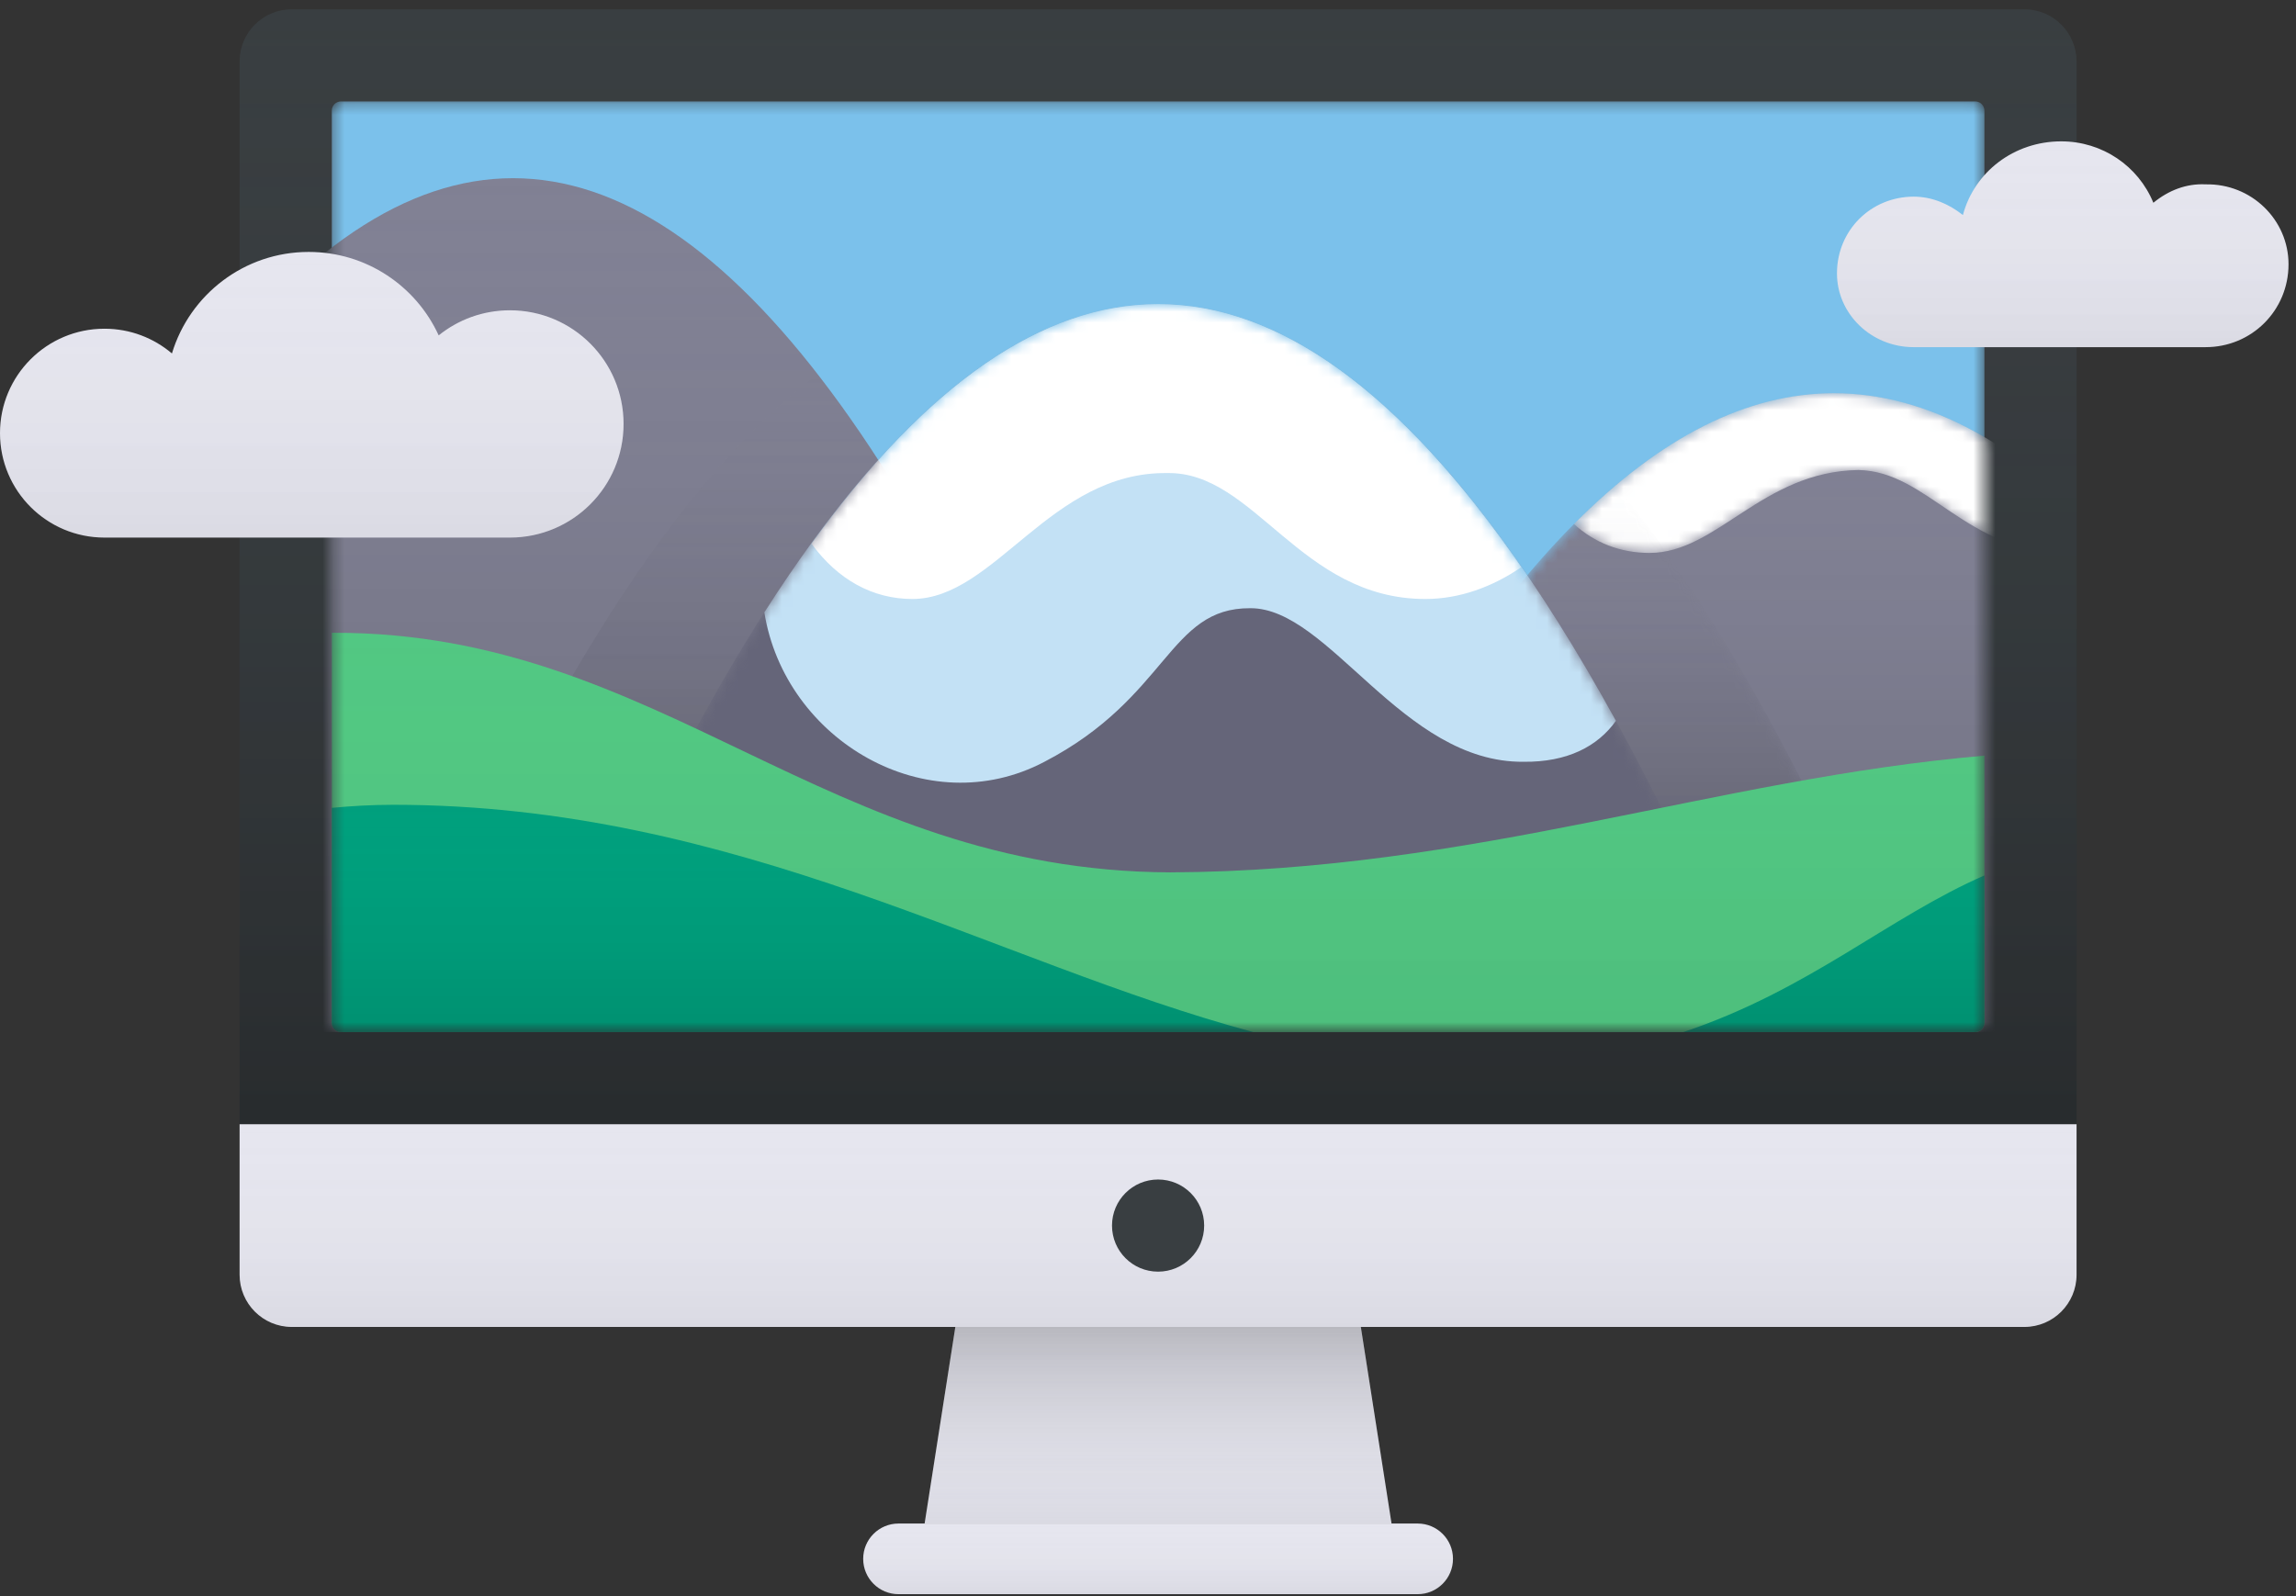 <svg width="210" height="146" viewBox="0 0 210 146" fill="none" xmlns="http://www.w3.org/2000/svg">
<rect x="0" y="0" width="210" height="146" fill="#333333" stroke="none"/>
<path d="M26.69 0.849H185.153C187.79 0.849 189.929 2.987 189.929 5.625V102.838H21.914V5.625C21.914 2.987 24.052 0.849 26.69 0.849Z" fill="#393E41"/>
<path d="M26.69 0.849H185.153C187.79 0.849 189.929 2.987 189.929 5.625V102.838H21.914V5.625C21.914 2.987 24.052 0.849 26.69 0.849Z" fill="url(#paint0_linear)"/>
<mask id="mask0" mask-type="alpha" maskUnits="userSpaceOnUse" x="30" y="9" width="152" height="86">
<path d="M180.659 9.277H31.188C30.722 9.277 30.345 9.654 30.345 10.12V93.565C30.345 94.031 30.722 94.408 31.188 94.408H180.659C181.125 94.408 181.502 94.031 181.502 93.565V10.12C181.502 9.654 181.125 9.277 180.659 9.277Z" fill="white"/>
</mask>
<g mask="url(#mask0)">
<path d="M180.659 9.277H31.188C30.722 9.277 30.345 9.654 30.345 10.12V93.565C30.345 94.031 30.722 94.408 31.188 94.408H180.659C181.125 94.408 181.502 94.031 181.502 93.565V10.12C181.502 9.654 181.125 9.277 180.659 9.277Z" fill="#7BC1EB"/>
<path d="M-11.238 94.407C8.148 42.336 27.534 16.3 46.921 16.3C66.307 16.3 85.693 42.336 105.08 94.407H-11.238Z" fill="#818194"/>
<path d="M-11.238 94.407C8.148 42.336 27.534 16.3 46.921 16.3C66.307 16.3 85.693 42.336 105.08 94.407H-11.238Z" fill="url(#paint1_linear)"/>
<path fill-rule="evenodd" clip-rule="evenodd" d="M74.737 34.282C84.881 47.264 94.981 67.306 105.081 94.407H36.526C49.278 63.782 62.03 43.74 74.737 34.282Z" fill="url(#paint2_linear)"/>
<mask id="mask1" mask-type="alpha" maskUnits="userSpaceOnUse" x="115" y="35" width="106" height="60">
<path d="M115.194 94.41C132.708 55.45 150.221 35.97 167.734 35.97C185.247 35.97 202.761 55.45 220.274 94.41H115.194Z" fill="white"/>
</mask>
<g mask="url(#mask1)">
<path d="M115.194 94.41C132.708 55.45 150.221 35.97 167.734 35.97C185.247 35.97 202.761 55.45 220.274 94.41H115.194Z" fill="#818194"/>
<path d="M115.194 94.41C132.708 55.45 150.221 35.97 167.734 35.97C185.247 35.97 202.761 55.45 220.274 94.41H115.194Z" fill="url(#paint3_linear)"/>
</g>
<mask id="mask2" mask-type="alpha" maskUnits="userSpaceOnUse" x="143" y="35" width="51" height="16">
<path d="M143.963 47.933C151.887 39.957 159.811 35.969 167.735 35.969C176.29 35.969 184.844 40.617 193.399 49.913C192.021 50.34 190.571 50.579 189.088 50.579C179.783 50.579 176.399 43.125 169.983 42.993C161.167 43.125 157.061 50.579 150.877 50.579C148.219 50.579 145.828 49.654 143.963 47.933Z" fill="white"/>
</mask>
<g mask="url(#mask2)">
<path d="M143.963 47.933C151.887 39.957 159.811 35.969 167.735 35.969C176.29 35.969 184.844 40.617 193.399 49.913C192.021 50.34 190.571 50.579 189.088 50.579C179.783 50.579 176.399 43.125 169.983 42.993C161.167 43.125 157.061 50.579 150.877 50.579C148.219 50.579 145.828 49.654 143.963 47.933Z" fill="white"/>
</g>
<mask id="mask3" mask-type="alpha" maskUnits="userSpaceOnUse" x="115" y="44" width="61" height="51">
<path d="M147.786 44.398C156.885 55.517 166.102 72.188 175.32 94.409H115.194C126.019 70.283 136.843 53.613 147.786 44.398Z" fill="white"/>
</mask>
<g mask="url(#mask3)">
<path d="M147.786 44.398C156.885 55.517 166.102 72.188 175.32 94.409H115.194C126.019 70.283 136.843 53.613 147.786 44.398Z" fill="url(#paint4_linear)"/>
</g>
<mask id="mask4" mask-type="alpha" maskUnits="userSpaceOnUse" x="50" y="27" width="112" height="68">
<path d="M50.574 94.408C69.024 50.016 87.474 27.82 105.924 27.82C124.373 27.82 142.823 50.016 161.273 94.408H50.574Z" fill="white"/>
</mask>
<g mask="url(#mask4)">
<path d="M50.574 94.408C69.024 50.016 87.474 27.82 105.924 27.82C124.373 27.82 142.823 50.016 161.273 94.408H50.574Z" fill="#656579"/>
<path fill-rule="evenodd" clip-rule="evenodd" d="M69.909 56.011C81.914 37.217 93.919 27.82 105.923 27.82C119.882 27.82 133.84 40.525 147.799 65.934C146.138 68.271 143.368 69.723 139.358 69.683C128.251 69.791 121.565 55.587 114.352 55.635C106.872 55.587 106.872 63.781 95.528 69.683C84.793 75.346 71.786 67.74 69.909 56.011Z" fill="#C3E1F5"/>
<path fill-rule="evenodd" clip-rule="evenodd" d="M74.234 49.741C84.798 35.127 95.362 27.82 105.925 27.82C116.994 27.82 128.063 35.843 139.132 51.889C136.494 53.691 133.491 54.792 130.369 54.792C118.917 54.792 114.761 43.133 106.768 43.273C96.055 43.133 91.013 54.792 83.448 54.792C79.828 54.792 76.615 53.026 74.234 49.741Z" fill="white"/>
</g>
<path d="M181.503 69.122V93.565C181.503 94.031 181.126 94.408 180.66 94.408H31.189C30.723 94.408 30.346 94.031 30.346 93.565V57.883C30.428 57.884 30.511 57.883 30.627 57.883C60.484 57.883 75.445 79.686 107.048 79.798C134.779 79.686 156.828 71.237 181.503 69.122Z" fill="#52C883"/>
<path d="M181.503 69.122V93.565C181.503 94.031 181.126 94.408 180.66 94.408H31.189C30.723 94.408 30.346 94.031 30.346 93.565V57.883C30.428 57.884 30.511 57.883 30.627 57.883C60.484 57.883 75.445 79.686 107.048 79.798C134.779 79.686 156.828 71.237 181.503 69.122Z" fill="url(#paint5_linear)"/>
<path d="M181.502 80.079V93.565C181.502 94.034 181.124 94.408 180.659 94.408H153.968C165.448 90.574 172.761 83.888 181.502 80.079ZM114.633 94.408H31.188C30.722 94.408 30.345 94.031 30.345 93.565V73.898C32.095 73.734 33.953 73.617 35.964 73.617C67.48 73.617 90.889 88.051 114.633 94.408Z" fill="#00A07D"/>
<path d="M181.502 80.079V93.565C181.502 94.034 181.124 94.408 180.659 94.408H153.968C165.448 90.574 172.761 83.888 181.502 80.079ZM114.633 94.408H31.188C30.722 94.408 30.345 94.031 30.345 93.565V73.898C32.095 73.734 33.953 73.617 35.964 73.617C67.48 73.617 90.889 88.051 114.633 94.408Z" fill="url(#paint6_linear)"/>
</g>
<path d="M21.914 102.838H189.929V116.605C189.929 119.243 187.79 121.381 185.153 121.381H26.69C24.052 121.381 21.914 119.243 21.914 116.605V102.838Z" fill="#E6E6EF"/>
<path d="M21.914 102.838H189.929V116.605C189.929 119.243 187.79 121.381 185.153 121.381H26.69C24.052 121.381 21.914 119.243 21.914 116.605V102.838Z" fill="url(#paint7_linear)"/>
<path d="M105.922 116.323C108.25 116.323 110.137 114.436 110.137 112.108C110.137 109.781 108.25 107.894 105.922 107.894C103.595 107.894 101.708 109.781 101.708 112.108C101.708 114.436 103.595 116.323 105.922 116.323Z" fill="#393E41"/>
<path d="M87.379 121.381H124.466L127.275 139.362H84.569L87.379 121.381Z" fill="#E6E6EF"/>
<path d="M87.379 121.381H124.466L127.275 139.362H84.569L87.379 121.381Z" fill="url(#paint8_linear)"/>
<path d="M87.379 121.381H124.466L127.275 139.362H84.569L87.379 121.381Z" fill="url(#paint9_linear)"/>
<path d="M129.664 139.363H82.181C80.397 139.363 78.95 140.809 78.95 142.594C78.95 144.378 80.397 145.825 82.181 145.825H129.664C131.448 145.825 132.895 144.378 132.895 142.594C132.895 140.809 131.448 139.363 129.664 139.363Z" fill="#E6E6EF"/>
<path d="M129.664 139.363H82.181C80.397 139.363 78.95 140.809 78.95 142.594C78.95 144.378 80.397 145.825 82.181 145.825H129.664C131.448 145.825 132.895 144.378 132.895 142.594C132.895 140.809 131.448 139.363 129.664 139.363Z" fill="url(#paint10_linear)"/>
<path d="M9.553 49.174C4.277 49.174 0 44.897 0 39.622C0 34.346 4.277 30.069 9.553 30.069C11.906 30.069 14.061 30.92 15.726 32.332C17.347 26.958 22.335 23.045 28.237 23.045C33.514 23.045 38.061 26.174 40.123 30.679C41.905 29.243 44.172 28.383 46.64 28.383C52.381 28.383 57.035 33.037 57.035 38.779C57.035 44.52 52.381 49.174 46.64 49.174C43.095 49.174 13.181 49.174 9.553 49.174Z" fill="#E6E6EF"/>
<path d="M9.553 49.174C4.277 49.174 0 44.897 0 39.622C0 34.346 4.277 30.069 9.553 30.069C11.906 30.069 14.061 30.92 15.726 32.332C17.347 26.958 22.335 23.045 28.237 23.045C33.514 23.045 38.061 26.174 40.123 30.679C41.905 29.243 44.172 28.383 46.64 28.383C52.381 28.383 57.035 33.037 57.035 38.779C57.035 44.52 52.381 49.174 46.64 49.174C43.095 49.174 13.181 49.174 9.553 49.174Z" fill="url(#paint11_linear)"/>
<path d="M175.039 31.755C171.112 31.755 168.015 28.673 168.015 25.012C168.015 21.072 171.112 17.991 175.039 17.988C176.637 17.991 178.197 18.604 179.534 19.673C180.576 15.749 184.188 12.93 188.525 12.93C192.284 12.93 195.576 15.185 196.954 18.549C198.36 17.395 200.001 16.776 201.73 16.864C205.946 16.776 209.316 20.129 209.316 24.169C209.316 28.401 205.946 31.755 201.73 31.755C199.221 31.755 177.56 31.755 175.039 31.755Z" fill="#E6E6EF"/>
<path d="M175.039 31.755C171.112 31.755 168.015 28.673 168.015 25.012C168.015 21.072 171.112 17.991 175.039 17.988C176.637 17.991 178.197 18.604 179.534 19.673C180.576 15.749 184.188 12.93 188.525 12.93C192.284 12.93 195.576 15.185 196.954 18.549C198.36 17.395 200.001 16.776 201.73 16.864C205.946 16.776 209.316 20.129 209.316 24.169C209.316 28.401 205.946 31.755 201.73 31.755C199.221 31.755 177.56 31.755 175.039 31.755Z" fill="url(#paint12_linear)"/>
<defs>
<linearGradient id="paint0_linear" x1="105.921" y1="0.849" x2="105.921" y2="102.838" gradientUnits="userSpaceOnUse">
<stop stop-color="#393E41" stop-opacity="0"/>
<stop offset="1" stop-opacity="0.3"/>
</linearGradient>
<linearGradient id="paint1_linear" x1="46.921" y1="16.3" x2="46.921" y2="94.407" gradientUnits="userSpaceOnUse">
<stop stop-color="#818194" stop-opacity="0"/>
<stop offset="1" stop-opacity="0.2"/>
</linearGradient>
<linearGradient id="paint2_linear" x1="65.787" y1="34.282" x2="65.787" y2="94.407" gradientUnits="userSpaceOnUse">
<stop stop-color="#818194" stop-opacity="0"/>
<stop offset="1" stop-opacity="0.3"/>
</linearGradient>
<linearGradient id="paint3_linear" x1="167.734" y1="35.97" x2="167.734" y2="94.41" gradientUnits="userSpaceOnUse">
<stop stop-color="#818194" stop-opacity="0"/>
<stop offset="1" stop-opacity="0.2"/>
</linearGradient>
<linearGradient id="paint4_linear" x1="140.857" y1="44.398" x2="140.857" y2="94.409" gradientUnits="userSpaceOnUse">
<stop stop-color="#818194" stop-opacity="0"/>
<stop offset="1" stop-opacity="0.3"/>
</linearGradient>
<linearGradient id="paint5_linear" x1="105.924" y1="57.883" x2="105.924" y2="94.408" gradientUnits="userSpaceOnUse">
<stop stop-color="#52C883" stop-opacity="0"/>
<stop offset="1" stop-opacity="0.05"/>
</linearGradient>
<linearGradient id="paint6_linear" x1="105.923" y1="73.617" x2="105.923" y2="94.408" gradientUnits="userSpaceOnUse">
<stop stop-color="#00A07D" stop-opacity="0"/>
<stop offset="1" stop-opacity="0.1"/>
</linearGradient>
<linearGradient id="paint7_linear" x1="105.921" y1="102.838" x2="105.921" y2="121.381" gradientUnits="userSpaceOnUse">
<stop stop-color="#E6E6EF" stop-opacity="0"/>
<stop offset="1" stop-opacity="0.05"/>
</linearGradient>
<linearGradient id="paint8_linear" x1="105.922" y1="121.381" x2="105.922" y2="139.362" gradientUnits="userSpaceOnUse">
<stop stop-color="#E6E6EF" stop-opacity="0"/>
<stop offset="1" stop-opacity="0.05"/>
</linearGradient>
<linearGradient id="paint9_linear" x1="105.922" y1="121.381" x2="105.922" y2="139.362" gradientUnits="userSpaceOnUse">
<stop stop-opacity="0.2"/>
<stop offset="1" stop-color="#E6E6EF" stop-opacity="0"/>
</linearGradient>
<linearGradient id="paint10_linear" x1="105.922" y1="139.363" x2="105.922" y2="145.825" gradientUnits="userSpaceOnUse">
<stop stop-color="#E6E6EF" stop-opacity="0"/>
<stop offset="1" stop-opacity="0.05"/>
</linearGradient>
<linearGradient id="paint11_linear" x1="28.518" y1="23.045" x2="28.518" y2="49.174" gradientUnits="userSpaceOnUse">
<stop stop-color="#E6E6EF" stop-opacity="0"/>
<stop offset="1" stop-opacity="0.049"/>
</linearGradient>
<linearGradient id="paint12_linear" x1="188.665" y1="12.93" x2="188.665" y2="31.755" gradientUnits="userSpaceOnUse">
<stop stop-color="#E6E6EF" stop-opacity="0"/>
<stop offset="1" stop-opacity="0.049"/>
</linearGradient>
</defs>
</svg>
